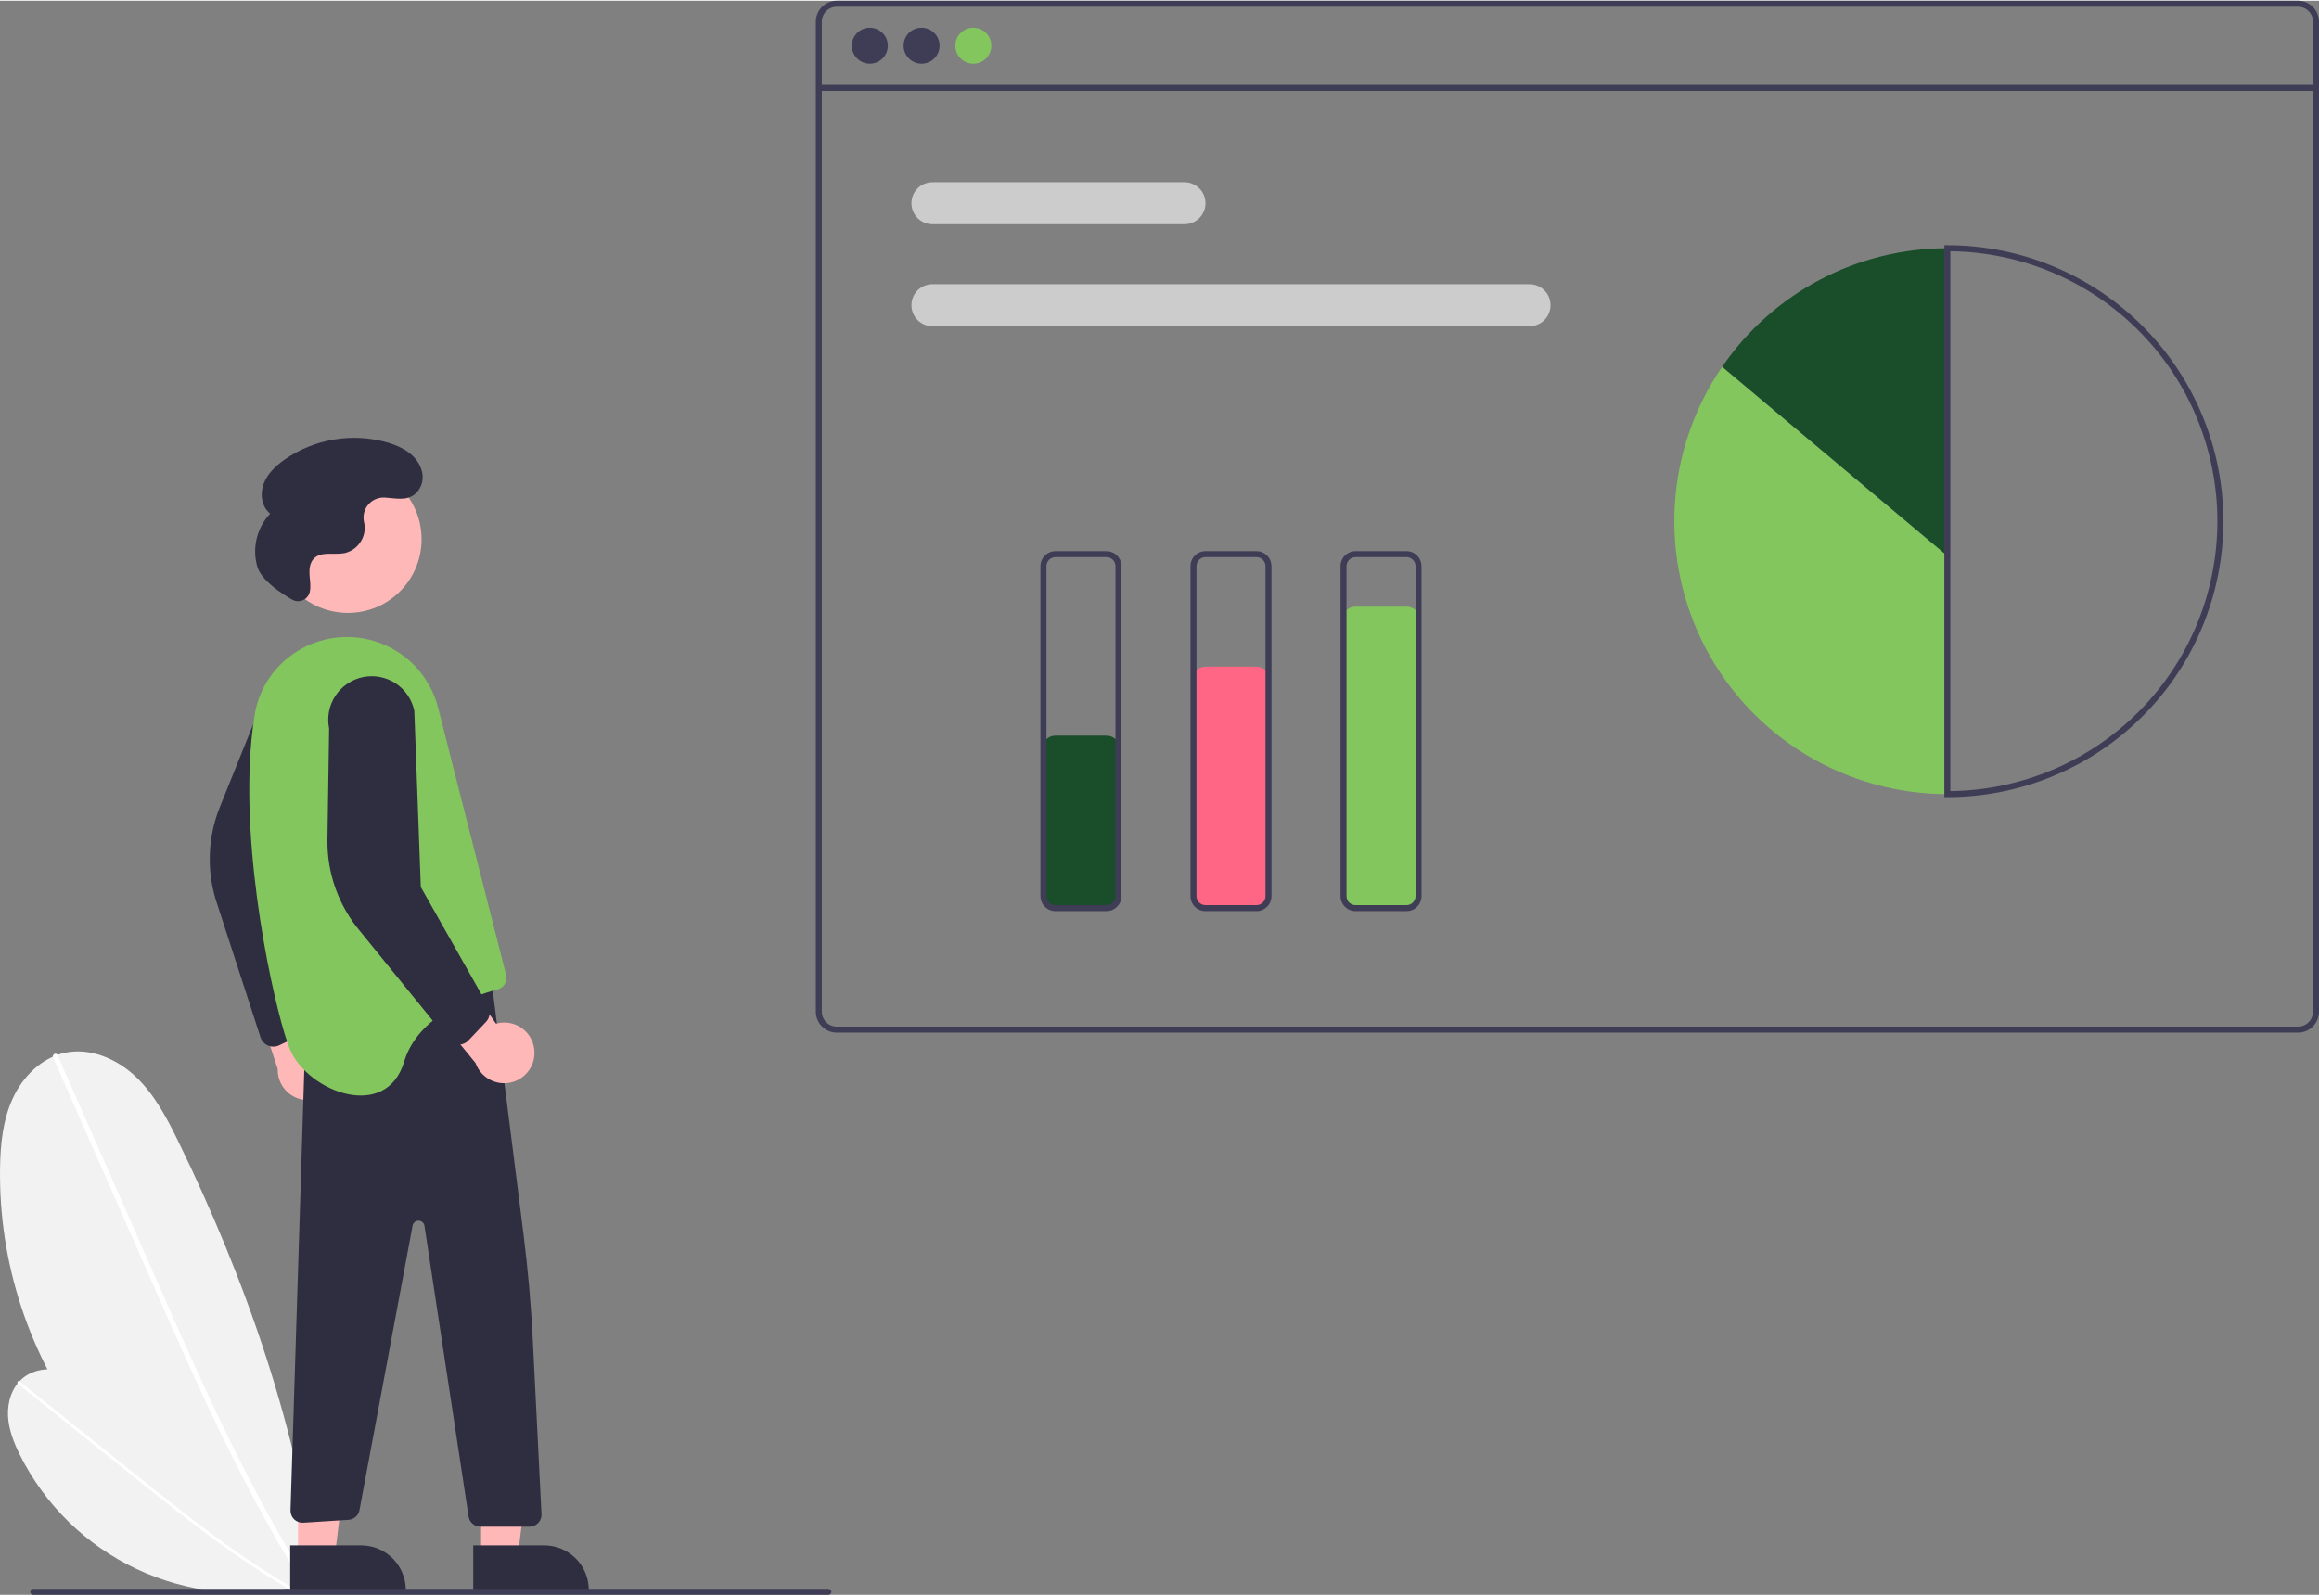 <svg version="1.2" xmlns="http://www.w3.org/2000/svg" viewBox="0 0 772.909 531.441" width="773" height="532">
	<rect x="0" y="0" width="772.909" height="531.441" fill="#808080" stroke="none"/>
	<title>undraw_charts_lvf9</title>
	<style>
		.s0 { fill: #f2f2f2 } 
		.s1 { fill: #ffffff } 
		.s2 { fill: #3f3d56 } 
		.s3 { fill: #83c65e } 
		.s4 { fill: #cccccc } 
		.s5 { fill: #1a4d29 } 
		.s6 { fill: #ff6584 } 
		.s7 { fill: #ffb8b8 } 
		.s8 { fill: #2f2e41 } 
	</style>
	<g id="Layer 1">
		<path class="s0" d="m106.07 528.4c-15.26-3.97-29.75-10.46-42.88-19.2-13.12-8.74-24.7-19.61-34.25-32.16-9.54-12.55-16.93-26.61-21.85-41.59-4.93-14.98-7.32-30.68-7.07-46.44 0.12-7.92 0.95-15.99 4.28-23.17 3.32-7.18 9.5-13.39 17.23-15.1 8.43-1.85 17.33 1.94 23.62 7.87 6.28 5.92 10.4 13.73 14.19 21.49 22.84 46.73 40.19 96.88 46.69 148.49z"/>
		<path class="s1" d="m17.7 352.3l16.01 36.37 16 36.37c5.07 11.52 10.13 23.04 15.37 34.48 5.2 11.34 10.57 22.6 16.3 33.68 5.72 11.07 11.8 21.95 18.4 32.52q1.24 1.97 2.49 3.93c0.58 0.91 2.03 0.07 1.45-0.84-6.73-10.49-12.93-21.31-18.74-32.33-5.82-11.03-11.26-22.26-16.5-33.57-5.27-11.38-10.34-22.85-15.39-34.32q-7.97-18.12-15.94-36.24l-16.01-36.37-1.99-4.52c-0.44-0.99-1.88-0.13-1.45 0.84z"/>
		<path class="s0" d="m99.39 528.65c-8.99 2.06-18.27 2.6-27.44 1.61-9.18-1-18.12-3.51-26.47-7.45-8.34-3.94-15.97-9.24-22.57-15.69-6.6-6.45-12.08-13.96-16.21-22.21-2.07-4.14-3.82-8.56-4.03-13.18-0.21-4.63 1.32-9.52 4.87-12.49 3.88-3.24 9.52-3.67 14.38-2.29 4.87 1.37 9.12 4.32 13.18 7.32 24.47 18.1 47.02 39.45 64.32 64.49z"/>
		<path class="s1" d="m5.97 461.08l18.13 14.56 18.13 14.56c5.74 4.61 11.48 9.23 17.29 13.76 5.76 4.48 11.58 8.88 17.55 13.09 5.96 4.2 12.05 8.2 18.33 11.91q1.18 0.69 2.36 1.37c0.54 0.31 1.07-0.52 0.52-0.83-6.32-3.63-12.46-7.57-18.46-11.72-6-4.16-11.85-8.52-17.63-12.98-5.8-4.49-11.53-9.07-17.25-13.67q-9.03-7.25-18.06-14.5l-18.13-14.56-2.25-1.82c-0.49-0.39-1.01 0.44-0.53 0.83z"/>
		<path class="s2" d="m765.91 0h-487q-1.39 0-2.68 0.53-1.28 0.54-2.27 1.52-0.98 0.99-1.52 2.27-0.53 1.29-0.53 2.68v330q0 1.39 0.53 2.68 0.54 1.28 1.52 2.27 0.99 0.98 2.27 1.52 1.29 0.53 2.68 0.53h487q1.39 0 2.68-0.53 1.28-0.54 2.27-1.52 0.98-0.99 1.51-2.27 0.54-1.29 0.54-2.68v-330q0-1.39-0.54-2.68-0.53-1.28-1.51-2.27-0.99-0.98-2.27-1.52-1.29-0.53-2.68-0.53zm5 337q0 0.99-0.38 1.91-0.38 0.92-1.09 1.62-0.7 0.71-1.62 1.09-0.92 0.38-1.91 0.38h-487q-0.99 0-1.91-0.38-0.92-0.38-1.63-1.09-0.7-0.7-1.08-1.62-0.38-0.92-0.38-1.91v-330q0-0.99 0.38-1.91 0.38-0.92 1.08-1.62 0.71-0.71 1.63-1.09 0.92-0.38 1.91-0.38h487q0.99 0 1.91 0.38 0.92 0.38 1.62 1.09 0.71 0.7 1.09 1.62 0.38 0.92 0.38 1.91z"/>
		<path class="s2" d="m272.91 28.04h499v2h-499z"/>
		<path class="s2" d="m289.91 21c-3.32 0-6-2.68-6-6 0-3.32 2.68-6 6-6 3.32 0 6 2.68 6 6 0 3.32-2.68 6-6 6z"/>
		<path class="s2" d="m307.16 21c-3.32 0-6-2.68-6-6 0-3.32 2.68-6 6-6 3.32 0 6 2.68 6 6 0 3.32-2.68 6-6 6z"/>
		<path class="s3" d="m324.41 21c-3.32 0-6-2.68-6-6 0-3.32 2.68-6 6-6 3.32 0 6 2.68 6 6 0 3.32-2.68 6-6 6z"/>
		<path class="s4" d="m394.78 74.5h-84c-1.86 0-3.64-0.74-4.95-2.05-1.31-1.31-2.05-3.09-2.05-4.95 0-1.86 0.74-3.64 2.05-4.95 1.31-1.31 3.09-2.05 4.95-2.05h84c1.85 0 3.63 0.74 4.95 2.05 1.31 1.31 2.05 3.09 2.05 4.95 0 1.86-0.74 3.64-2.05 4.95-1.32 1.31-3.1 2.05-4.95 2.05z"/>
		<path class="s4" d="m509.78 108.5h-199c-1.86 0-3.64-0.74-4.95-2.05-1.31-1.31-2.05-3.09-2.05-4.95 0-1.86 0.74-3.64 2.05-4.95 1.31-1.31 3.09-2.05 4.95-2.05h199c1.85 0 3.63 0.74 4.95 2.05 1.31 1.31 2.05 3.09 2.05 4.95 0 1.86-0.74 3.64-2.05 4.95-1.32 1.31-3.1 2.05-4.95 2.05z"/>
		<path class="s3" d="m574 122.02c-9.38 13.67-14.84 29.64-15.8 46.18-0.97 16.55 2.6 33.04 10.33 47.71 7.72 14.66 19.3 26.94 33.49 35.5 14.19 8.56 30.45 13.09 47.02 13.09v-79.44z"/>
		<path class="s5" d="m649.04 82.5c-7.36 0-14.7 0.89-21.84 2.65-7.15 1.76-14.06 4.39-20.57 7.82-6.52 3.43-12.59 7.64-18.09 12.54-5.5 4.89-10.38 10.44-14.54 16.51l75.04 63.04z"/>
		<path class="s2" d="m649.04 265.5h-1v-184h1c24.4 0 47.8 9.69 65.06 26.95 17.25 17.25 26.94 40.65 26.94 65.05 0 24.4-9.69 47.8-26.94 65.05-17.26 17.26-40.66 26.95-65.06 26.95zm1-181.99v179.98c23.7-0.26 46.33-9.86 62.99-26.7 16.67-16.85 26.01-39.59 26.01-63.29 0-23.7-9.34-46.44-26.01-63.29-16.66-16.84-39.29-26.44-62.99-26.7z"/>
		<path class="s5" d="m368.78 303h-17q-0.9 0-1.72-0.34-0.83-0.35-1.46-0.98-0.63-0.63-0.98-1.46-0.34-0.83-0.34-1.72v-49q0-0.89 0.34-1.72 0.35-0.83 0.98-1.46 0.63-0.63 1.46-0.98 0.82-0.34 1.72-0.34h17q0.89 0 1.72 0.34 0.82 0.35 1.46 0.98 0.63 0.63 0.97 1.46 0.34 0.83 0.35 1.72v49q-0.01 0.89-0.35 1.72-0.34 0.83-0.97 1.46-0.64 0.63-1.46 0.98-0.83 0.34-1.72 0.34z"/>
		<path class="s6" d="m418.78 303h-17q-0.9 0-1.72-0.34-0.83-0.35-1.46-0.98-0.63-0.63-0.98-1.46-0.34-0.83-0.34-1.72v-72q0-0.89 0.34-1.72 0.35-0.83 0.98-1.46 0.63-0.63 1.46-0.98 0.82-0.34 1.72-0.34h17q0.89 0 1.72 0.34 0.82 0.35 1.46 0.98 0.63 0.63 0.97 1.46 0.34 0.83 0.35 1.72v72q-0.01 0.89-0.35 1.72-0.34 0.83-0.97 1.46-0.64 0.63-1.46 0.98-0.83 0.34-1.72 0.34z"/>
		<path class="s3" d="m468.78 303h-17q-0.9 0-1.72-0.34-0.83-0.35-1.46-0.98-0.63-0.63-0.98-1.46-0.34-0.83-0.34-1.72v-92q0-0.89 0.34-1.72 0.35-0.83 0.98-1.46 0.63-0.63 1.46-0.98 0.82-0.34 1.72-0.34h17q0.89 0 1.72 0.34 0.82 0.35 1.46 0.98 0.63 0.63 0.97 1.46 0.34 0.83 0.35 1.72v92q-0.01 0.89-0.35 1.72-0.34 0.83-0.97 1.46-0.64 0.63-1.46 0.98-0.83 0.34-1.72 0.34z"/>
		<path class="s2" d="m368.78 303.5h-17q-1 0-1.91-0.38-0.92-0.38-1.63-1.09-0.7-0.7-1.08-1.62-0.38-0.92-0.38-1.91v-110q0-0.99 0.38-1.91 0.38-0.92 1.08-1.62 0.71-0.71 1.63-1.09 0.91-0.38 1.91-0.38h17q0.99 0 1.91 0.38 0.92 0.38 1.62 1.09 0.7 0.7 1.09 1.62 0.37 0.92 0.38 1.91v110q-0.01 0.99-0.38 1.91-0.39 0.92-1.09 1.62-0.7 0.71-1.62 1.09-0.92 0.38-1.91 0.38zm-17-118q-0.6 0-1.15 0.23-0.55 0.23-0.97 0.65-0.42 0.42-0.65 0.97-0.23 0.55-0.23 1.15v110q0 0.6 0.23 1.15 0.23 0.55 0.65 0.97 0.42 0.42 0.97 0.65 0.55 0.23 1.15 0.23h17q0.59 0 1.15-0.23 0.55-0.23 0.97-0.65 0.42-0.42 0.65-0.97 0.23-0.55 0.23-1.15v-110q0-0.6-0.23-1.15-0.23-0.55-0.65-0.97-0.42-0.42-0.97-0.65-0.56-0.23-1.15-0.23z"/>
		<path class="s2" d="m418.78 303.5h-17q-1 0-1.91-0.38-0.92-0.38-1.63-1.09-0.7-0.7-1.08-1.62-0.38-0.92-0.38-1.91v-110q0-0.99 0.38-1.91 0.38-0.92 1.08-1.62 0.71-0.71 1.63-1.09 0.91-0.38 1.91-0.38h17q0.99 0 1.91 0.38 0.92 0.38 1.62 1.09 0.7 0.7 1.09 1.62 0.37 0.92 0.38 1.91v110q-0.01 0.99-0.38 1.91-0.39 0.92-1.09 1.62-0.7 0.71-1.62 1.09-0.92 0.38-1.91 0.38zm-17-118q-0.6 0-1.15 0.23-0.55 0.23-0.97 0.65-0.42 0.42-0.65 0.97-0.23 0.55-0.23 1.15v110q0 0.6 0.23 1.15 0.23 0.55 0.65 0.97 0.42 0.42 0.97 0.65 0.55 0.23 1.15 0.23h17q0.59 0 1.15-0.23 0.55-0.23 0.97-0.65 0.42-0.42 0.65-0.97 0.23-0.55 0.23-1.15v-110q0-0.6-0.23-1.15-0.23-0.55-0.65-0.97-0.42-0.42-0.97-0.65-0.56-0.23-1.15-0.23z"/>
		<path class="s2" d="m468.78 303.5h-17q-1 0-1.91-0.38-0.92-0.38-1.63-1.09-0.7-0.7-1.08-1.62-0.38-0.92-0.38-1.91v-110q0-0.99 0.38-1.91 0.38-0.92 1.08-1.62 0.71-0.71 1.63-1.09 0.91-0.38 1.91-0.38h17q0.99 0 1.91 0.38 0.92 0.38 1.62 1.09 0.7 0.7 1.09 1.62 0.37 0.92 0.38 1.91v110q-0.01 0.99-0.38 1.91-0.39 0.92-1.09 1.62-0.7 0.71-1.62 1.09-0.92 0.38-1.91 0.38zm-17-118q-0.6 0-1.15 0.23-0.55 0.23-0.97 0.65-0.42 0.42-0.65 0.97-0.23 0.55-0.23 1.15v110q0 0.6 0.23 1.15 0.23 0.55 0.65 0.97 0.42 0.42 0.97 0.65 0.55 0.23 1.15 0.23h17q0.59 0 1.15-0.23 0.55-0.23 0.97-0.65 0.42-0.42 0.65-0.97 0.23-0.55 0.23-1.15v-110q0-0.6-0.23-1.15-0.23-0.55-0.65-0.97-0.42-0.42-0.97-0.65-0.56-0.23-1.15-0.23z"/>
		<path class="s7" d="m112.43 359c0.39-1.42 0.46-2.9 0.22-4.35-0.25-1.45-0.82-2.83-1.65-4.03-0.84-1.21-1.93-2.22-3.2-2.96-1.27-0.74-2.69-1.2-4.15-1.33l-8.6-34.68-12.59 13.65 10.1 30.84c-0.06 2.48 0.78 4.89 2.38 6.78 1.6 1.89 3.83 3.13 6.28 3.48 2.45 0.35 4.95-0.21 7.01-1.57 2.07-1.36 3.56-3.44 4.2-5.83z"/>
		<path class="s8" d="m89.37 348.33q-0.43-0.18-0.82-0.45-0.39-0.27-0.72-0.61-0.32-0.35-0.57-0.75-0.25-0.41-0.4-0.85l-14.36-44.18q-1.38-3.95-2.03-8.08-0.65-4.13-0.55-8.31 0.09-4.18 0.94-8.27 0.84-4.1 2.4-7.98l13.84-34.35c0.63-3.8 2.74-7.19 5.87-9.43 3.13-2.23 7.02-3.14 10.82-2.5 3.79 0.63 7.18 2.74 9.42 5.88 2.23 3.13 3.13 7.02 2.49 10.81l-19.09 55.56 6.68 45.24q0.07 0.69-0.07 1.37-0.15 0.68-0.49 1.28-0.34 0.61-0.85 1.08-0.5 0.47-1.13 0.77l-7.71 3.68q-0.3 0.15-0.63 0.25-0.33 0.1-0.67 0.15-0.33 0.04-0.68 0.04-0.34 0-0.67-0.06-0.13-0.02-0.26-0.05-0.13-0.03-0.26-0.06-0.13-0.04-0.25-0.08-0.12-0.04-0.25-0.1z"/>
		<path class="s7" d="m160.34 518.44h12.26l5.83-47.29h-18.09v47.29z"/>
		<path class="s8" d="m196.25 529.83h-38.53v-14.89h23.64c1.95 0 3.89 0.38 5.7 1.13 1.8 0.75 3.44 1.85 4.83 3.23 1.38 1.38 2.48 3.02 3.22 4.83 0.75 1.8 1.14 3.74 1.14 5.7z"/>
		<path class="s7" d="m99.34 518.44h12.26l5.83-47.29h-18.09v47.29z"/>
		<path class="s8" d="m135.25 529.83h-38.53v-14.89h23.64c1.95 0 3.89 0.38 5.7 1.13 1.8 0.75 3.44 1.85 4.83 3.23 1.38 1.38 2.48 3.02 3.22 4.83 0.75 1.8 1.14 3.74 1.14 5.7z"/>
		<path class="s8" d="m163.69 325.71l10.78 85.39q2.22 17.6 3.11 35.34l2.9 58.07q0.04 0.82-0.24 1.59-0.29 0.77-0.85 1.37-0.57 0.59-1.32 0.92-0.76 0.32-1.58 0.32h-16.36q-0.71 0-1.39-0.25-0.67-0.25-1.21-0.72-0.55-0.46-0.9-1.09-0.34-0.63-0.45-1.34l-14.71-96.91c-0.07-0.47-0.31-0.9-0.66-1.21-0.36-0.31-0.81-0.48-1.29-0.49-0.47-0.01-0.93 0.15-1.29 0.45-0.37 0.3-0.62 0.72-0.71 1.18l-17.72 94.92q-0.13 0.64-0.46 1.2-0.33 0.57-0.82 1-0.49 0.43-1.09 0.68-0.6 0.25-1.25 0.3l-15.06 0.96q-0.84 0.06-1.64-0.23-0.8-0.29-1.42-0.88-0.61-0.58-0.93-1.37-0.32-0.79-0.3-1.64l4.86-155.56z"/>
		<path class="s7" d="m115.95 204.09c-13.59 0-24.56-10.98-24.56-24.56 0-13.58 10.97-24.56 24.56-24.56 13.58 0 24.56 10.98 24.56 24.56 0 13.58-10.98 24.56-24.56 24.56z"/>
		<path class="s3" d="m96.69 349.71c6 14 32 24 38 4 4.64-15.46 23.02-21.96 31.13-24.11q0.77-0.2 1.4-0.68 0.63-0.48 1.03-1.16 0.4-0.68 0.51-1.47 0.12-0.78-0.08-1.55l-22.67-89.05c-0.65-2.58-1.64-5.07-2.93-7.4-1.29-2.34-2.87-4.5-4.7-6.43-1.84-1.93-3.92-3.62-6.18-5.02-2.26-1.41-4.7-2.52-7.25-3.31-18.02-5.58-37.02 5.91-40.07 24.52q-0.31 1.96-0.56 3.92-0.26 1.97-0.46 3.94-0.2 1.97-0.34 3.95-0.14 1.97-0.23 3.95c-1.88 39.29 9.45 86.68 13.4 95.9z"/>
		<path class="s7" d="m178.08 349.69c-0.14-1.47-0.61-2.88-1.36-4.14-0.75-1.27-1.77-2.35-2.99-3.18-1.21-0.82-2.6-1.37-4.05-1.61-1.45-0.23-2.93-0.14-4.35 0.26l-20.49-29.28-6.84 17.27 20.51 25.15c0.83 2.33 2.49 4.28 4.66 5.47 2.17 1.19 4.7 1.54 7.11 0.99 2.42-0.55 4.54-1.97 5.98-3.99 1.44-2.01 2.09-4.48 1.82-6.94z"/>
		<path class="s8" d="m152.73 348.02q-0.47-0.01-0.93-0.13-0.46-0.11-0.89-0.31-0.43-0.21-0.8-0.5-0.38-0.29-0.68-0.65l-29.28-36.06q-2.71-3.19-4.8-6.81-2.09-3.62-3.5-7.55-1.41-3.94-2.1-8.06-0.68-4.13-0.62-8.31l0.56-37.03c-0.77-3.77-0.02-7.69 2.1-10.9 2.11-3.21 5.42-5.45 9.19-6.23 3.76-0.77 7.68-0.02 10.9 2.1 3.21 2.12 5.44 5.43 6.21 9.19l2.16 58.71 22.5 39.81q0.31 0.63 0.42 1.31 0.11 0.68 0.01 1.37-0.11 0.69-0.41 1.31-0.3 0.63-0.77 1.13l-5.88 6.2q-0.23 0.25-0.5 0.46-0.27 0.21-0.57 0.38-0.3 0.16-0.62 0.28-0.32 0.12-0.65 0.19-0.13 0.03-0.26 0.05-0.13 0.02-0.26 0.03-0.13 0.01-0.26 0.02-0.13 0-0.27 0z"/>
		<path class="s8" d="m97.3 199.62q0.81 0.47 1.74 0.55 0.93 0.07 1.8-0.28 0.87-0.35 1.49-1.04 0.62-0.7 0.88-1.6l0.01-0.05c0.45-1.87 0.08-3.82-0.05-5.73-0.13-1.91 0.06-4.01 1.36-5.42 2.43-2.62 6.75-1.23 10.26-1.89q1.54-0.35 2.86-1.21 1.32-0.87 2.25-2.15 0.93-1.27 1.35-2.8 0.42-1.52 0.28-3.09-0.08-0.6-0.22-1.2c-0.22-1.01-0.2-2.05 0.05-3.05 0.25-1 0.73-1.93 1.41-2.71 0.67-0.78 1.51-1.4 2.46-1.8 0.95-0.41 1.98-0.58 3.01-0.52 3.55 0.2 7.38 1.28 10.31-1.35q0.81-0.78 1.36-1.75 0.55-0.98 0.79-2.07 0.24-1.1 0.16-2.22-0.08-1.11-0.48-2.16c-1.68-4.84-6.42-7.37-11.1-8.76q-4.35-1.26-8.87-1.53-4.52-0.27-8.99 0.47-4.46 0.73-8.66 2.43-4.19 1.7-7.91 4.28c-2.96 2.08-5.73 4.71-6.99 8.1-1.26 3.4-0.66 7.68 2.19 9.92q-1.65 1.76-2.8 3.87-1.14 2.13-1.7 4.47-0.56 2.34-0.5 4.75 0.07 2.41 0.75 4.72c1.41 4.53 8.12 8.87 11.5 10.82z"/>
		<path class="s2" d="m276.11 531.44h-265q-0.42 0-0.71-0.29-0.29-0.3-0.29-0.71 0-0.41 0.29-0.71 0.29-0.28 0.71-0.29h265q0.41 0.01 0.7 0.29 0.29 0.3 0.3 0.71-0.01 0.41-0.3 0.71-0.29 0.29-0.7 0.29z"/>
	</g>
</svg>